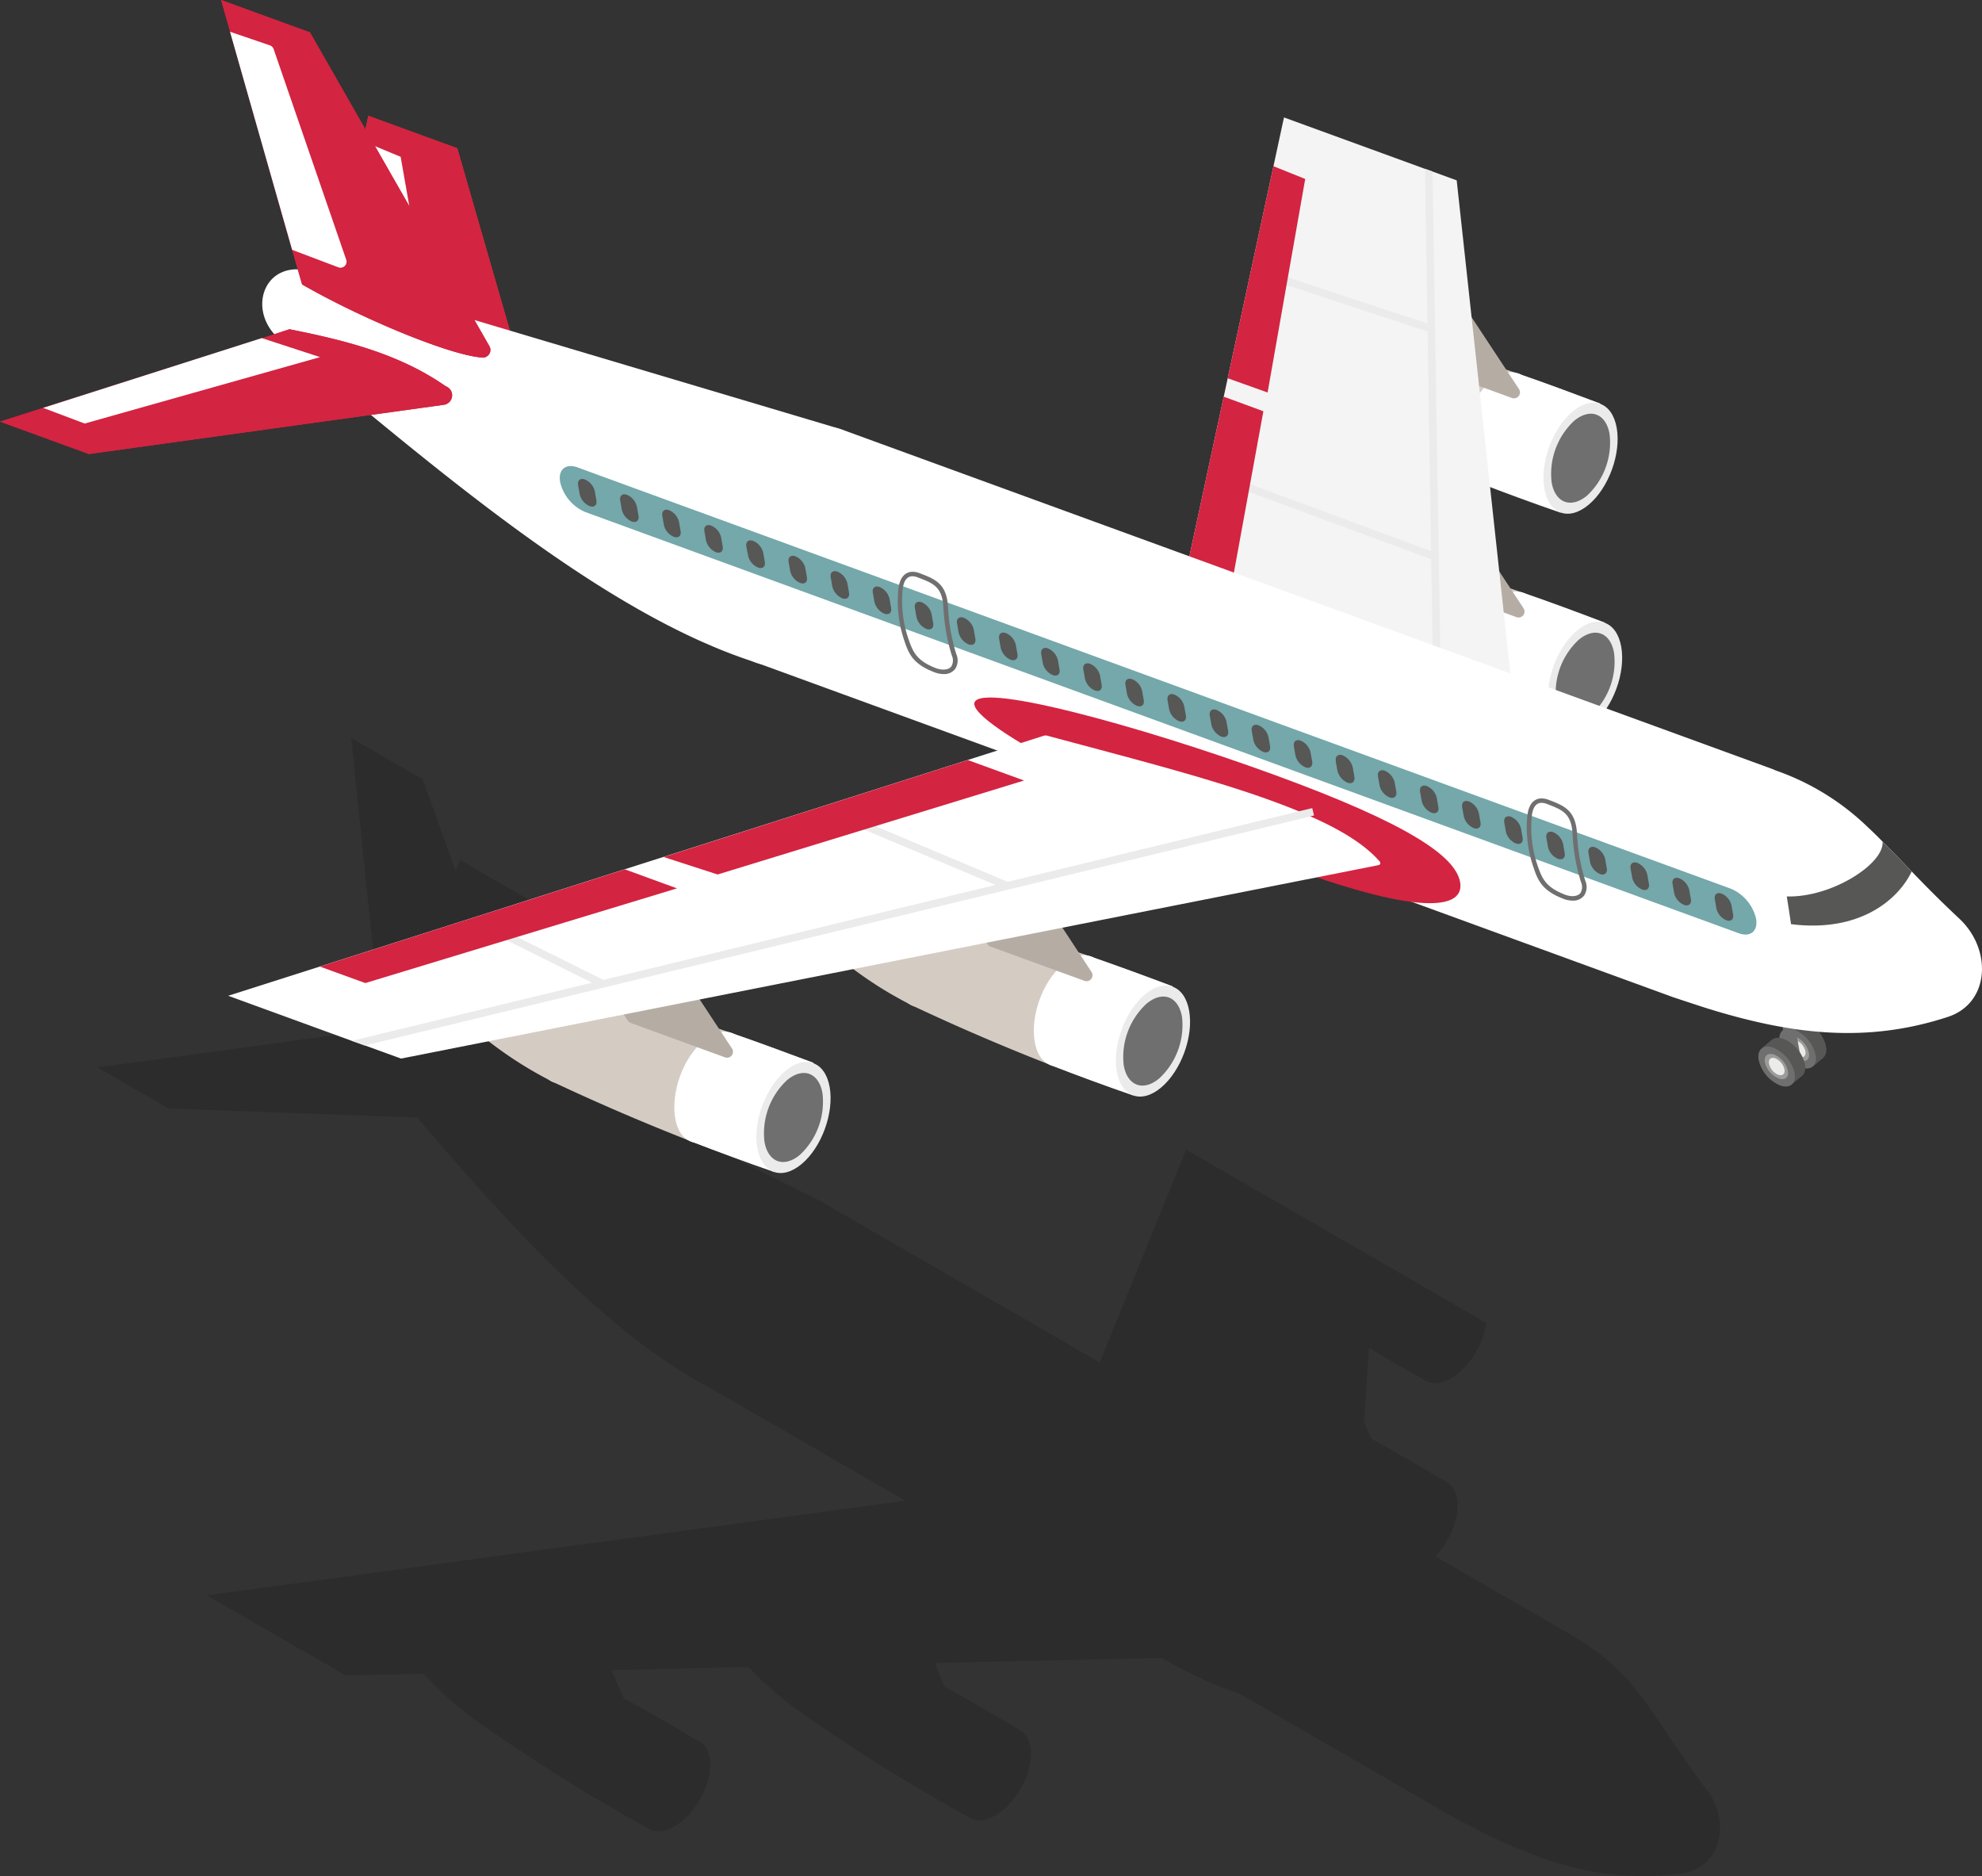 <svg xmlns="http://www.w3.org/2000/svg" viewBox="0 0 436.85 413.48"><rect x="0" y="0" width="436.85" height="413.48" fill="#333333" stroke="none"/><defs><style>.cls-1{fill:#1d1d1b;opacity:0.3;}.cls-2{fill:#575756;}.cls-3{fill:#706f6f;}.cls-4{fill:#9b9b9a;}.cls-5{fill:#ebebeb;}.cls-6{fill:#fff;}.cls-7{fill:#d4ccc3;}.cls-8{fill:#b5ada3;}.cls-9{fill:#f4f4f4;}.cls-10{fill:#d32441;}.cls-11{fill:#bd4016;}.cls-12{fill:#74a8ab;}</style></defs><title>Recurso51</title><g id="Capa_2" data-name="Capa 2"><g id="ELEMENTOS_INDIVIDUALES" data-name="ELEMENTOS INDIVIDUALES"><path class="cls-1" d="M156.73,306l42.84,24.74-5.95.79-60.9,8.26-7.72,1-61,8.32H63.9l-18.34,2.46,21.93,12.64,2.32,1.33,6.39,3.69,17.22-.35a79.35,79.35,0,0,0,10.92,9.89q11.73,8.26,24,15.79c4.87,2.9,9.74,5.75,14.71,8.51,1.43.83,3.39.74,5.61-.54a15.3,15.3,0,0,0,4.92-4.92,17.31,17.31,0,0,0,2.8-6.69,14.25,14.25,0,0,0,.15-2c0-2.51-.89-4.28-2.31-5.06v0c-4.82-2.86-9.55-5.61-14.27-8.22a2.74,2.74,0,0,0-.64-.39c-.59-.35-1.23-.64-1.82-.94l-2.7-6.24,30.2-.69a84.38,84.38,0,0,0,10,8.95c7.87,5.51,15.84,10.77,24.06,15.79,4.87,2.9,9.74,5.76,14.71,8.51,1.42.84,3.39.74,5.6-.54,4.33-2.51,7.87-8.61,7.87-13.63,0-2.51-.88-4.28-2.31-5.11-4.82-2.86-9.54-5.61-14.26-8.27-.2-.09-.4-.24-.59-.34-.64-.35-1.23-.64-1.87-1L206,366.48l50-1.08c7.38,4.08,13,6.54,17.07,7.77L319.5,400s5.06,2.7,5.8,3.05a98,98,0,0,0,9.49,4.43,81.27,81.27,0,0,0,14,4.52,62.13,62.13,0,0,0,22,.84c8.46-1.18,10.77-11.27,5.51-18.25-3-3.94-5.36-7.43-7.48-10.53-1.62-2.41-3.1-4.62-4.52-6.64-.74-1.08-1.53-2.16-2.31-3.2a48.11,48.11,0,0,0-15.65-13.87c-.19-.1-.34-.24-.54-.34l-29.41-17c2.85-3.05,4.87-7.43,4.87-11.22,0-2.51-.89-4.28-2.32-5.11-4.77-2.86-9.54-5.61-14.21-8.22a4.39,4.39,0,0,0-.64-.39c-.64-.35-1.23-.64-1.87-1l-1.57-3.64,1.08-16.38c4.13,2.46,8.26,4.87,12.49,7.23,1.43.84,3.4.74,5.61-.54,3.94-2.26,7.18-7.52,7.77-12.2l-66.16-38.17-5.85,14.42-1.38,3.34-11.81,29.12-61.78-35.66a.17.17,0,0,0-.1-.05L121.11,234.9l-3.93-36.25-15.74-9.1-1,2.46-7.28-20.27-15.74-9.1.64,6.29,4.48,43.44.44,3.94C76.45,215,72.81,222,76.35,227.77l-2.51.34-8.21,1.13-7.38,1-28.19,3.83-8.66,1.13,15.79,9.1,51.6,1.87,3.15.1c1.92,2.26,3.89,4.53,5.81,6.79C116.59,274.69,136.46,295.45,156.73,306Z"/><path class="cls-2" d="M399.23,233.31a8.07,8.07,0,0,1-4.69-5.6c-.41-2.3,1-3.51,3.23-2.71a8,8,0,0,1,4.7,5.6C402.87,232.9,401.43,234.11,399.23,233.31Z"/><rect class="cls-2" x="396.04" y="224.88" width="2.79" height="10.35" transform="translate(-54.96 308.92) rotate(-39.95)"/><path class="cls-3" d="M396.94,235.23c2.2.8,3.65-.41,3.24-2.71a8.06,8.06,0,0,0-4.7-5.61c-2.19-.8-3.64.42-3.23,2.72A8.07,8.07,0,0,0,396.94,235.23Z"/><path class="cls-4" d="M396.68,233.7c1.38.5,2.29-.26,2-1.71a5.1,5.1,0,0,0-3-3.54c-1.38-.51-2.29.26-2,1.71A5.12,5.12,0,0,0,396.68,233.7Z"/><path class="cls-5" d="M396.53,232.88c1,.34,1.58-.18,1.4-1.18a3.48,3.48,0,0,0-2-2.43c-.95-.35-1.58.18-1.41,1.18A3.54,3.54,0,0,0,396.53,232.88Z"/><rect class="cls-3" x="392.69" y="216.43" width="2.75" height="16.96" transform="translate(-32.97 71.58) rotate(-9.96)"/><path class="cls-2" d="M394.61,237.28a8.06,8.06,0,0,1-4.7-5.6c-.41-2.3,1-3.52,3.24-2.72a8.07,8.07,0,0,1,4.69,5.61C398.25,236.87,396.8,238.08,394.61,237.28Z"/><rect class="cls-2" x="391.41" y="228.85" width="2.79" height="10.35" transform="translate(-58.58 306.89) rotate(-39.96)"/><path class="cls-3" d="M392.32,239.2c2.19.8,3.64-.41,3.23-2.71a8.07,8.07,0,0,0-4.69-5.61c-2.2-.8-3.64.42-3.24,2.71A8.06,8.06,0,0,0,392.32,239.2Z"/><path class="cls-4" d="M392.05,237.67c1.38.5,2.29-.26,2-1.71a5.08,5.08,0,0,0-3-3.54c-1.39-.51-2.3.26-2.05,1.71A5.12,5.12,0,0,0,392.05,237.67Z"/><path class="cls-5" d="M391.9,236.85c1,.34,1.58-.18,1.41-1.18a3.52,3.52,0,0,0-2-2.43c-.95-.35-1.58.18-1.4,1.17A3.5,3.5,0,0,0,391.9,236.85Z"/><path class="cls-6" d="M306.92,125.61c-.85-4.8-4.56-6.16-8.3-3A16.87,16.87,0,0,0,293.38,137c.84,4.8,4.56,6.16,8.29,3A16.91,16.91,0,0,0,306.92,125.61Z"/><path class="cls-7" d="M335.43,130.55c-10.85-3.74-21.41-6.92-31.57-9.43a84.31,84.31,0,0,0-22.77-2.34c-8.89.33-10,3.6-3.58,9.8a85.57,85.57,0,0,0,18.93,12.88q14.9,7,30.26,13c6,2.32,12.14,4.58,18.29,6.7l8.73-23.95C347.55,134.88,341.45,132.62,335.43,130.55Z"/><path class="cls-6" d="M339.24,136c-.92-5.77-5.28-7.39-9.78-3.56s-7.09,11.25-6.18,16.93,5.28,7.14,9.78,3.56S340.13,141.63,339.24,136Z"/><path class="cls-6" d="M335.43,130.55,326.7,154.5c6,2.32,12.14,4.58,18.29,6.7l8.73-23.95C347.55,134.88,341.45,132.62,335.43,130.55Z"/><path class="cls-5" d="M357.34,142.56c-1-5.66-5.37-7.26-9.78-3.57s-7.17,11.27-6.18,16.93,5.38,7.26,9.78,3.57S358.33,148.22,357.34,142.56Z"/><path class="cls-3" d="M355.75,143.88c-.79-4.53-4.3-5.81-7.83-2.85A15.94,15.94,0,0,0,343,154.6c.79,4.53,4.3,5.81,7.83,2.85A15.94,15.94,0,0,0,355.75,143.88Z"/><path class="cls-8" d="M313.49,128.39,334.22,136a1.32,1.32,0,0,0,1.55-2l-11.59-17.59a1.24,1.24,0,0,0-.64-.51l-20.73-7.57a1.32,1.32,0,0,0-1.55,2l11.58,17.59A1.26,1.26,0,0,0,313.49,128.39Z"/><path class="cls-6" d="M305.92,77.35c-.84-4.8-4.56-6.16-8.3-3a16.93,16.93,0,0,0-5.24,14.37c.84,4.8,4.56,6.16,8.3,3A16.9,16.9,0,0,0,305.92,77.35Z"/><path class="cls-7" d="M281,70.51a85.43,85.43,0,0,1,21.82,2.35c10.17,2.51,20.73,5.69,31.58,9.43,6,2.07,12.11,4.33,18.29,6.7l-8.74,24c-6.15-2.12-12.25-4.37-18.29-6.7q-15.39-6-30.26-13a99.2,99.2,0,0,1-11.66-7.08Z"/><path class="cls-6" d="M338.24,87.69c-.91-5.77-5.28-7.39-9.78-3.56s-7.09,11.25-6.17,16.93,5.28,7.15,9.77,3.56S339.14,93.37,338.24,87.69Z"/><path class="cls-6" d="M334.44,82.29l-8.74,23.95c6,2.33,12.14,4.58,18.29,6.7l8.74-24C346.55,86.62,340.45,84.36,334.44,82.29Z"/><path class="cls-5" d="M356.34,94.3c-1-5.66-5.37-7.26-9.77-3.57s-7.18,11.27-6.18,16.93,5.37,7.26,9.77,3.57S357.33,100,356.34,94.3Z"/><path class="cls-3" d="M354.76,95.62c-.8-4.53-4.31-5.81-7.84-2.85A16,16,0,0,0,342,106.34c.8,4.53,4.31,5.81,7.84,2.85A16,16,0,0,0,354.76,95.62Z"/><path class="cls-8" d="M312.49,80.13l20.73,7.57a1.32,1.32,0,0,0,1.55-2L323.19,68.15a1.3,1.3,0,0,0-.65-.51l-20.73-7.57a1.32,1.32,0,0,0-1.55,2l11.59,17.59A1.24,1.24,0,0,0,312.49,80.13Z"/><polygon class="cls-9" points="258.37 140.03 335.03 168.01 321.07 39.75 315.74 37.8 314.08 37.21 283 25.88 280.68 36.63 270.6 83.36 269.72 87.42 261.52 125.51 258.37 140.03"/><polygon class="cls-5" points="315.84 147.71 316.69 147.7 317.53 147.69 315.74 37.8 314.08 37.21 315.84 147.71"/><rect class="cls-5" x="293.7" y="91.74" width="1.67" height="45.81" transform="translate(84.81 351.09) rotate(-69.7)"/><rect class="cls-5" x="297.93" y="48.87" width="1.67" height="36.16" transform="translate(141.61 329.71) rotate(-71.75)"/><polygon class="cls-10" points="270.6 83.36 279.39 86.5 287.68 39.44 280.68 36.63 270.6 83.36"/><polygon class="cls-10" points="261.52 125.51 271.49 128.78 278.46 90.63 269.72 87.42 261.52 125.51"/><polygon class="cls-10" points="81.19 25.54 72.46 65.97 114.84 81.44 100.78 32.69 81.19 25.54"/><polygon class="cls-10" points="81.19 25.54 72.46 65.97 114.84 81.44 100.78 32.69 81.19 25.54"/><polygon class="cls-11" points="81.19 25.54 72.46 65.97 114.84 81.44 100.78 32.69 81.19 25.54"/><polygon class="cls-10" points="81.19 25.54 72.46 65.97 114.84 81.44 100.78 32.69 81.19 25.54"/><polygon class="cls-6" points="81.78 56.34 91.82 54.58 88.31 34.56 77.15 29.93 81.78 56.34"/><path class="cls-6" d="M211.68,205.81c-.84-4.81-4.56-6.16-8.29-3a16.92,16.92,0,0,0-5.25,14.37c.85,4.81,4.56,6.16,8.3,3A16.88,16.88,0,0,0,211.68,205.81Z"/><path class="cls-7" d="M240.2,210.74c-10.85-3.74-21.41-6.92-31.57-9.42A84,84,0,0,0,185.85,199c-8.89.32-10,3.59-3.58,9.8a86,86,0,0,0,18.94,12.87q14.88,7,30.25,13c6,2.33,12.14,4.59,18.29,6.71l8.74-24Q249.22,213.88,240.2,210.74Z"/><path class="cls-6" d="M244,216.15c-.91-5.77-5.28-7.39-9.77-3.57s-7.1,11.26-6.18,16.93,5.28,7.15,9.77,3.57S244.9,221.82,244,216.15Z"/><path class="cls-6" d="M240.2,210.74l-8.74,23.95c6,2.33,12.14,4.59,18.29,6.71l8.74-24Q249.22,213.88,240.2,210.74Z"/><path class="cls-5" d="M262.1,222.75c-1-5.66-5.37-7.25-9.77-3.56s-7.17,11.27-6.18,16.93,5.37,7.25,9.77,3.56S263.1,228.41,262.1,222.75Z"/><path class="cls-3" d="M260.52,224.08c-.8-4.54-4.31-5.82-7.84-2.86a16,16,0,0,0-5,13.57c.8,4.54,4.31,5.82,7.84,2.86A16,16,0,0,0,260.52,224.08Z"/><path class="cls-8" d="M218.26,208.59,239,216.15a1.32,1.32,0,0,0,1.55-2L229,196.6a1.37,1.37,0,0,0-.65-.51l-20.72-7.56a1.32,1.32,0,0,0-1.56,2l11.59,17.59A1.32,1.32,0,0,0,218.26,208.59Z"/><path class="cls-6" d="M132.45,222.65c-.85-4.8-4.56-6.16-8.3-3A16.88,16.88,0,0,0,118.91,234c.84,4.81,4.55,6.16,8.29,3A16.92,16.92,0,0,0,132.45,222.65Z"/><path class="cls-7" d="M161,227.59c-10.85-3.75-21.41-6.92-31.57-9.43a84.38,84.38,0,0,0-22.78-2.34c-8.88.32-10,3.59-3.57,9.8A86.26,86.26,0,0,0,122,238.5q14.9,7,30.25,13c6.05,2.33,12.15,4.59,18.3,6.71l8.73-24C173.07,231.91,167,229.66,161,227.59Z"/><path class="cls-6" d="M164.76,233c-.91-5.77-5.27-7.39-9.77-3.57s-7.09,11.26-6.18,16.93,5.28,7.15,9.78,3.57S165.66,238.67,164.76,233Z"/><path class="cls-6" d="M161,227.59l-8.74,23.94c6.05,2.33,12.15,4.59,18.3,6.71l8.73-24C173.07,231.91,167,229.66,161,227.59Z"/><path class="cls-5" d="M182.87,239.59c-1-5.65-5.37-7.25-9.78-3.56s-7.17,11.27-6.18,16.93,5.37,7.26,9.78,3.57S183.86,245.25,182.87,239.59Z"/><path class="cls-3" d="M181.28,240.92c-.79-4.54-4.3-5.82-7.83-2.86a16,16,0,0,0-4.95,13.57c.79,4.54,4.3,5.82,7.83,2.86A16,16,0,0,0,181.28,240.92Z"/><path class="cls-8" d="M139,225.43,159.74,233a1.31,1.31,0,0,0,1.55-2l-11.58-17.58a1.29,1.29,0,0,0-.65-.52l-20.72-7.56a1.32,1.32,0,0,0-1.55,2l11.58,17.59A1.37,1.37,0,0,0,139,225.43Z"/><path class="cls-5" d="M193.13,106c-2.14-12.16-11.54-15.59-21-7.66s-15.4,24.2-13.27,36.35,11.53,15.59,21,7.66S195.26,118.1,193.13,106Z"/><path class="cls-6" d="M62.44,75.45c33.23,27.43,70.2,59.73,104.18,70.55l202.25,73.8s6.24,2.06,7.1,2.33c19.2,6,35.6,7.77,53.28,2,9.34-3,9.9-14.86,2.6-21.68-4.13-3.86-7.52-7.3-10.5-10.4-2.32-2.41-4.4-4.59-6.41-6.57-1.08-1.1-2.15-2.17-3.24-3.17a55.36,55.36,0,0,0-20.41-12.55,5.32,5.32,0,0,0-.66-.29L185.36,94.59,68.69,59.84C57.94,56.74,53.84,69.12,62.44,75.45Z"/><path class="cls-10" d="M0,92.92l19.6,7.14L97.82,89.21a2.11,2.11,0,0,0,.43-4.08C88.05,78,76.09,75,63.8,72.56l-6.1,2L9.51,89.89Z"/><path class="cls-10" d="M0,92.92l19.6,7.14L97.82,89.21a2.11,2.11,0,0,0,.43-4.08C88.05,78,76.09,75,63.8,72.56l-6.1,2L9.51,89.89Z"/><path class="cls-10" d="M48.73,0l2,7L64.39,55.06l2.19,7.62C79.26,70,99.06,78.31,106.3,78.8a1.68,1.68,0,0,0,1.55-2.54L68.32,7.14Z"/><path class="cls-10" d="M48.73,0l2,7L64.39,55.06l2.19,7.62C79.26,70,99.06,78.31,106.3,78.8a1.68,1.68,0,0,0,1.55-2.54L68.32,7.14Z"/><path class="cls-10" d="M214.76,155.33c1,5.67,40.19,25.2,69.75,36s38.31,8.74,37.31,3.07-11.35-12.84-40.91-23.63S213.76,149.65,214.76,155.33Z"/><path class="cls-6" d="M50.29,219.45l27.24,9.93,2.86,1,8,2.91,215.49-42.64a.47.47,0,0,0,.24-.76c-3.19-3.71-8.52-7-15.35-10-.82-.39-1.66-.76-2.53-1.11-14.74-6.09-35.27-11.21-55.2-16.59a1.6,1.6,0,0,0-1.12,0l-16.57,5.28-25.11,8-41.94,13.36-8.54,2.72-28.58,9.12L70.52,213h0Z"/><path class="cls-2" d="M394.76,203.67c15.32,1.93,23.74-5.59,26.59-11.61-2.32-2.41-4.4-4.59-6.41-6.57.38,4.91-11.34,12.37-21.12,12.07C394.15,199.6,394.47,201.65,394.76,203.67Z"/><path class="cls-12" d="M123.46,106.23a9.51,9.51,0,0,0,5.53,6.61l254.25,92.83c2.58.94,4.29-.49,3.81-3.2h0a9.5,9.5,0,0,0-5.54-6.61L127.27,103c-2.58-.94-4.29.49-3.81,3.2Z"/><path class="cls-2" d="M294.81,169.87a3.8,3.8,0,0,0,2.18,2.61h0c1,.37,1.69-.2,1.51-1.26l-.36-2a3.71,3.71,0,0,0-2.18-2.6h0c-1-.38-1.68.19-1.5,1.25Z"/><path class="cls-2" d="M285.53,166.49a3.78,3.78,0,0,0,2.18,2.6h0c1,.37,1.69-.19,1.51-1.26l-.36-2a3.71,3.71,0,0,0-2.18-2.6h0c-1-.37-1.69.19-1.5,1.26Z"/><path class="cls-2" d="M276.25,163.1a3.76,3.76,0,0,0,2.18,2.6h0c1,.37,1.69-.19,1.51-1.26l-.36-2a3.73,3.73,0,0,0-2.18-2.6h0c-1-.37-1.69.2-1.5,1.26Z"/><path class="cls-2" d="M267,159.72a3.78,3.78,0,0,0,2.18,2.6h0c1,.37,1.69-.19,1.51-1.26l-.36-2a3.71,3.71,0,0,0-2.18-2.6h0c-1-.37-1.69.19-1.5,1.26Z"/><path class="cls-2" d="M257.69,156.33a3.76,3.76,0,0,0,2.18,2.6h0c1,.37,1.69-.19,1.51-1.26l-.36-2a3.73,3.73,0,0,0-2.18-2.6h0c-1-.37-1.69.19-1.5,1.26Z"/><path class="cls-2" d="M248.41,152.94a3.78,3.78,0,0,0,2.18,2.61h0c1,.37,1.69-.2,1.5-1.26l-.35-2a3.71,3.71,0,0,0-2.18-2.6h0c-1-.37-1.69.19-1.5,1.25Z"/><path class="cls-2" d="M239.13,149.56a3.78,3.78,0,0,0,2.18,2.6h0c1,.37,1.69-.19,1.5-1.26l-.35-2a3.76,3.76,0,0,0-2.18-2.6h0c-1-.37-1.69.19-1.5,1.26Z"/><path class="cls-2" d="M229.85,146.17a3.76,3.76,0,0,0,2.18,2.6h0c1,.38,1.69-.19,1.5-1.25l-.35-2A3.77,3.77,0,0,0,231,142.9h0c-1-.37-1.69.2-1.5,1.26Z"/><path class="cls-2" d="M220.57,142.79a3.78,3.78,0,0,0,2.18,2.6h0c1,.37,1.69-.19,1.5-1.26l-.35-2a3.74,3.74,0,0,0-2.18-2.6h0c-1-.37-1.69.19-1.5,1.26Z"/><path class="cls-2" d="M211.29,139.4a3.76,3.76,0,0,0,2.18,2.6h0c1,.37,1.69-.19,1.5-1.26l-.35-2a3.76,3.76,0,0,0-2.18-2.6h0c-1-.37-1.69.2-1.5,1.26Z"/><path class="cls-2" d="M202,136a3.78,3.78,0,0,0,2.18,2.6h0c1,.37,1.69-.2,1.5-1.26l-.35-2a3.74,3.74,0,0,0-2.18-2.6h0c-1-.37-1.69.19-1.5,1.25Z"/><path class="cls-2" d="M192.73,132.63a3.76,3.76,0,0,0,2.18,2.6h0c1,.37,1.69-.19,1.5-1.26l-.35-2a3.76,3.76,0,0,0-2.18-2.6h0c-1-.37-1.69.19-1.5,1.26Z"/><path class="cls-2" d="M183.45,129.24a3.8,3.8,0,0,0,2.18,2.61h0c1,.37,1.69-.2,1.5-1.26l-.35-2a3.74,3.74,0,0,0-2.18-2.6h0c-1-.38-1.69.19-1.5,1.25Z"/><path class="cls-2" d="M174.17,125.86a3.76,3.76,0,0,0,2.18,2.6h0c1,.37,1.69-.19,1.5-1.26l-.35-2a3.76,3.76,0,0,0-2.18-2.6h0c-1-.37-1.69.19-1.5,1.26Z"/><path class="cls-2" d="M164.89,122.47a3.74,3.74,0,0,0,2.18,2.6h0c1,.37,1.69-.19,1.5-1.25l-.35-2A3.75,3.75,0,0,0,166,119.2h0c-1-.37-1.69.2-1.5,1.26Z"/><path class="cls-2" d="M155.61,119.09a3.76,3.76,0,0,0,2.18,2.6h0c1,.37,1.69-.19,1.5-1.26l-.35-2a3.74,3.74,0,0,0-2.18-2.6h0c-1-.37-1.69.19-1.5,1.26Z"/><path class="cls-2" d="M146.33,115.7a3.74,3.74,0,0,0,2.18,2.6h0c1,.37,1.69-.19,1.5-1.26l-.35-2a3.76,3.76,0,0,0-2.18-2.6h0c-1-.37-1.69.19-1.5,1.26Z"/><path class="cls-2" d="M137.05,112.32a3.76,3.76,0,0,0,2.18,2.6h0c1,.37,1.69-.2,1.5-1.26l-.35-2a3.74,3.74,0,0,0-2.18-2.6h0c-1-.37-1.69.19-1.5,1.26Z"/><path class="cls-2" d="M127.77,108.93a3.76,3.76,0,0,0,2.18,2.6h0c1,.37,1.69-.19,1.5-1.26l-.35-2a3.76,3.76,0,0,0-2.18-2.6h0c-1-.37-1.69.19-1.5,1.26Z"/><path class="cls-2" d="M378.31,200.2a3.74,3.74,0,0,0,2.18,2.6h0c1,.37,1.69-.19,1.5-1.26l-.35-2a3.76,3.76,0,0,0-2.18-2.6h0c-1-.37-1.69.19-1.5,1.26Z"/><path class="cls-2" d="M369,196.81a3.75,3.75,0,0,0,2.18,2.61h0c1,.37,1.69-.2,1.5-1.26l-.35-2a3.74,3.74,0,0,0-2.18-2.6h0c-1-.37-1.69.19-1.5,1.25Z"/><path class="cls-2" d="M359.75,193.43a3.76,3.76,0,0,0,2.18,2.6h0c1,.37,1.69-.19,1.5-1.26l-.35-2a3.76,3.76,0,0,0-2.18-2.6h0c-1-.37-1.69.19-1.5,1.26Z"/><path class="cls-2" d="M350.47,190a3.77,3.77,0,0,0,2.18,2.61h0c1,.37,1.69-.2,1.5-1.26l-.35-2a3.77,3.77,0,0,0-2.18-2.61h0c-1-.37-1.69.2-1.5,1.26Z"/><path class="cls-2" d="M341.19,186.66a3.76,3.76,0,0,0,2.18,2.6h0c1,.37,1.69-.19,1.5-1.26l-.35-2a3.74,3.74,0,0,0-2.18-2.6h0c-1-.37-1.69.19-1.5,1.26Z"/><path class="cls-2" d="M331.91,183.27a3.74,3.74,0,0,0,2.18,2.6h0c1,.37,1.69-.19,1.5-1.26l-.35-2a3.76,3.76,0,0,0-2.18-2.6h0c-1-.37-1.69.2-1.5,1.26Z"/><path class="cls-2" d="M322.63,179.89a3.76,3.76,0,0,0,2.18,2.6h0c1,.37,1.69-.2,1.5-1.26l-.35-2a3.74,3.74,0,0,0-2.18-2.6h0c-1-.37-1.69.19-1.5,1.26Z"/><path class="cls-2" d="M313.35,176.5a3.74,3.74,0,0,0,2.18,2.6h0c1,.37,1.69-.19,1.5-1.26l-.35-2a3.76,3.76,0,0,0-2.18-2.6h0c-1-.37-1.69.19-1.5,1.26Z"/><path class="cls-2" d="M304.07,173.11a3.75,3.75,0,0,0,2.18,2.61h0c1,.37,1.69-.2,1.5-1.26l-.35-2a3.74,3.74,0,0,0-2.18-2.6h0c-1-.37-1.69.19-1.5,1.25Z"/><path class="cls-2" d="M294.79,169.73a3.76,3.76,0,0,0,2.18,2.6h0c1,.37,1.69-.19,1.5-1.26l-.35-2a3.76,3.76,0,0,0-2.18-2.6h0c-1-.37-1.69.19-1.5,1.26Z"/><path class="cls-3" d="M344.67,198.11c-5-1.88-5.8-4.35-6.76-7.21a27.08,27.08,0,0,1-1.28-11.07c.37-3.38,2.14-3.88,3.15-3.88a4.49,4.49,0,0,1,1.64.35c3.29,1.26,5.89,2.25,6.17,7.48a40.73,40.73,0,0,0,1.81,10.29,3.48,3.48,0,0,1-.23,3.27,3,3,0,0,1-2.55,1.14A5.59,5.59,0,0,1,344.67,198.11Zm-7.06-18.18a26,26,0,0,0,1.23,10.65c1,2.84,1.65,4.89,6.17,6.61,1.44.53,2.8.36,3.36-.43a2.6,2.6,0,0,0,.09-2.38,41.9,41.9,0,0,1-1.85-10.54c-.25-4.6-2.24-5.36-5.62-6.65a3.34,3.34,0,0,0-1.21-.26C338.56,176.93,337.82,177.94,337.61,179.93Z"/><path class="cls-3" d="M206,148.17c-5-1.88-5.79-4.35-6.76-7.21A27.06,27.06,0,0,1,198,129.89c.37-3.38,2.14-3.88,3.16-3.88a4.44,4.44,0,0,1,1.63.35c3.3,1.26,5.9,2.25,6.17,7.49a41,41,0,0,0,1.81,10.28,3.48,3.48,0,0,1-.23,3.27,3,3,0,0,1-2.55,1.15A5.66,5.66,0,0,1,206,148.17ZM198.94,130a26.13,26.13,0,0,0,1.23,10.65c1,2.84,1.66,4.89,6.17,6.62,1.45.51,2.81.35,3.36-.43a2.6,2.6,0,0,0,.09-2.38,42.35,42.35,0,0,1-1.85-10.55c-.24-4.6-2.23-5.36-5.62-6.65a3.34,3.34,0,0,0-1.2-.26C199.89,127,199.16,128,198.94,130Z"/><path class="cls-6" d="M50.7,7,64.39,55.06l10.24,3.87a1.33,1.33,0,0,0,1.67-1.72l-16-46.43a1.37,1.37,0,0,0-.86-.8Z"/><polygon class="cls-6" points="9.51 89.89 18.66 93.34 70.54 78.7 57.7 74.51 9.51 89.89"/><polygon class="cls-5" points="77.53 229.38 80.39 230.41 132.78 217.72 221.74 196.17 288.74 179.94 289.62 179.71 289.23 178.09 286.2 178.82 222.1 194.34 219.37 195.03 132.95 215.96 130.45 216.57 77.53 229.38"/><rect class="cls-5" x="204.96" y="170.76" width="1.67" height="35.25" transform="translate(-47.69 304.96) rotate(-67.17)"/><rect class="cls-5" x="120.76" y="198.32" width="1.67" height="25.81" transform="translate(-121.68 225.96) rotate(-63.54)"/><polygon class="cls-10" points="70.52 213.02 80.52 216.65 149.21 195.78 137.73 191.59 70.52 213.02"/><polygon class="cls-10" points="146.27 188.87 158.17 192.72 225.71 172.01 213.32 167.5 146.27 188.87"/></g></g></svg>